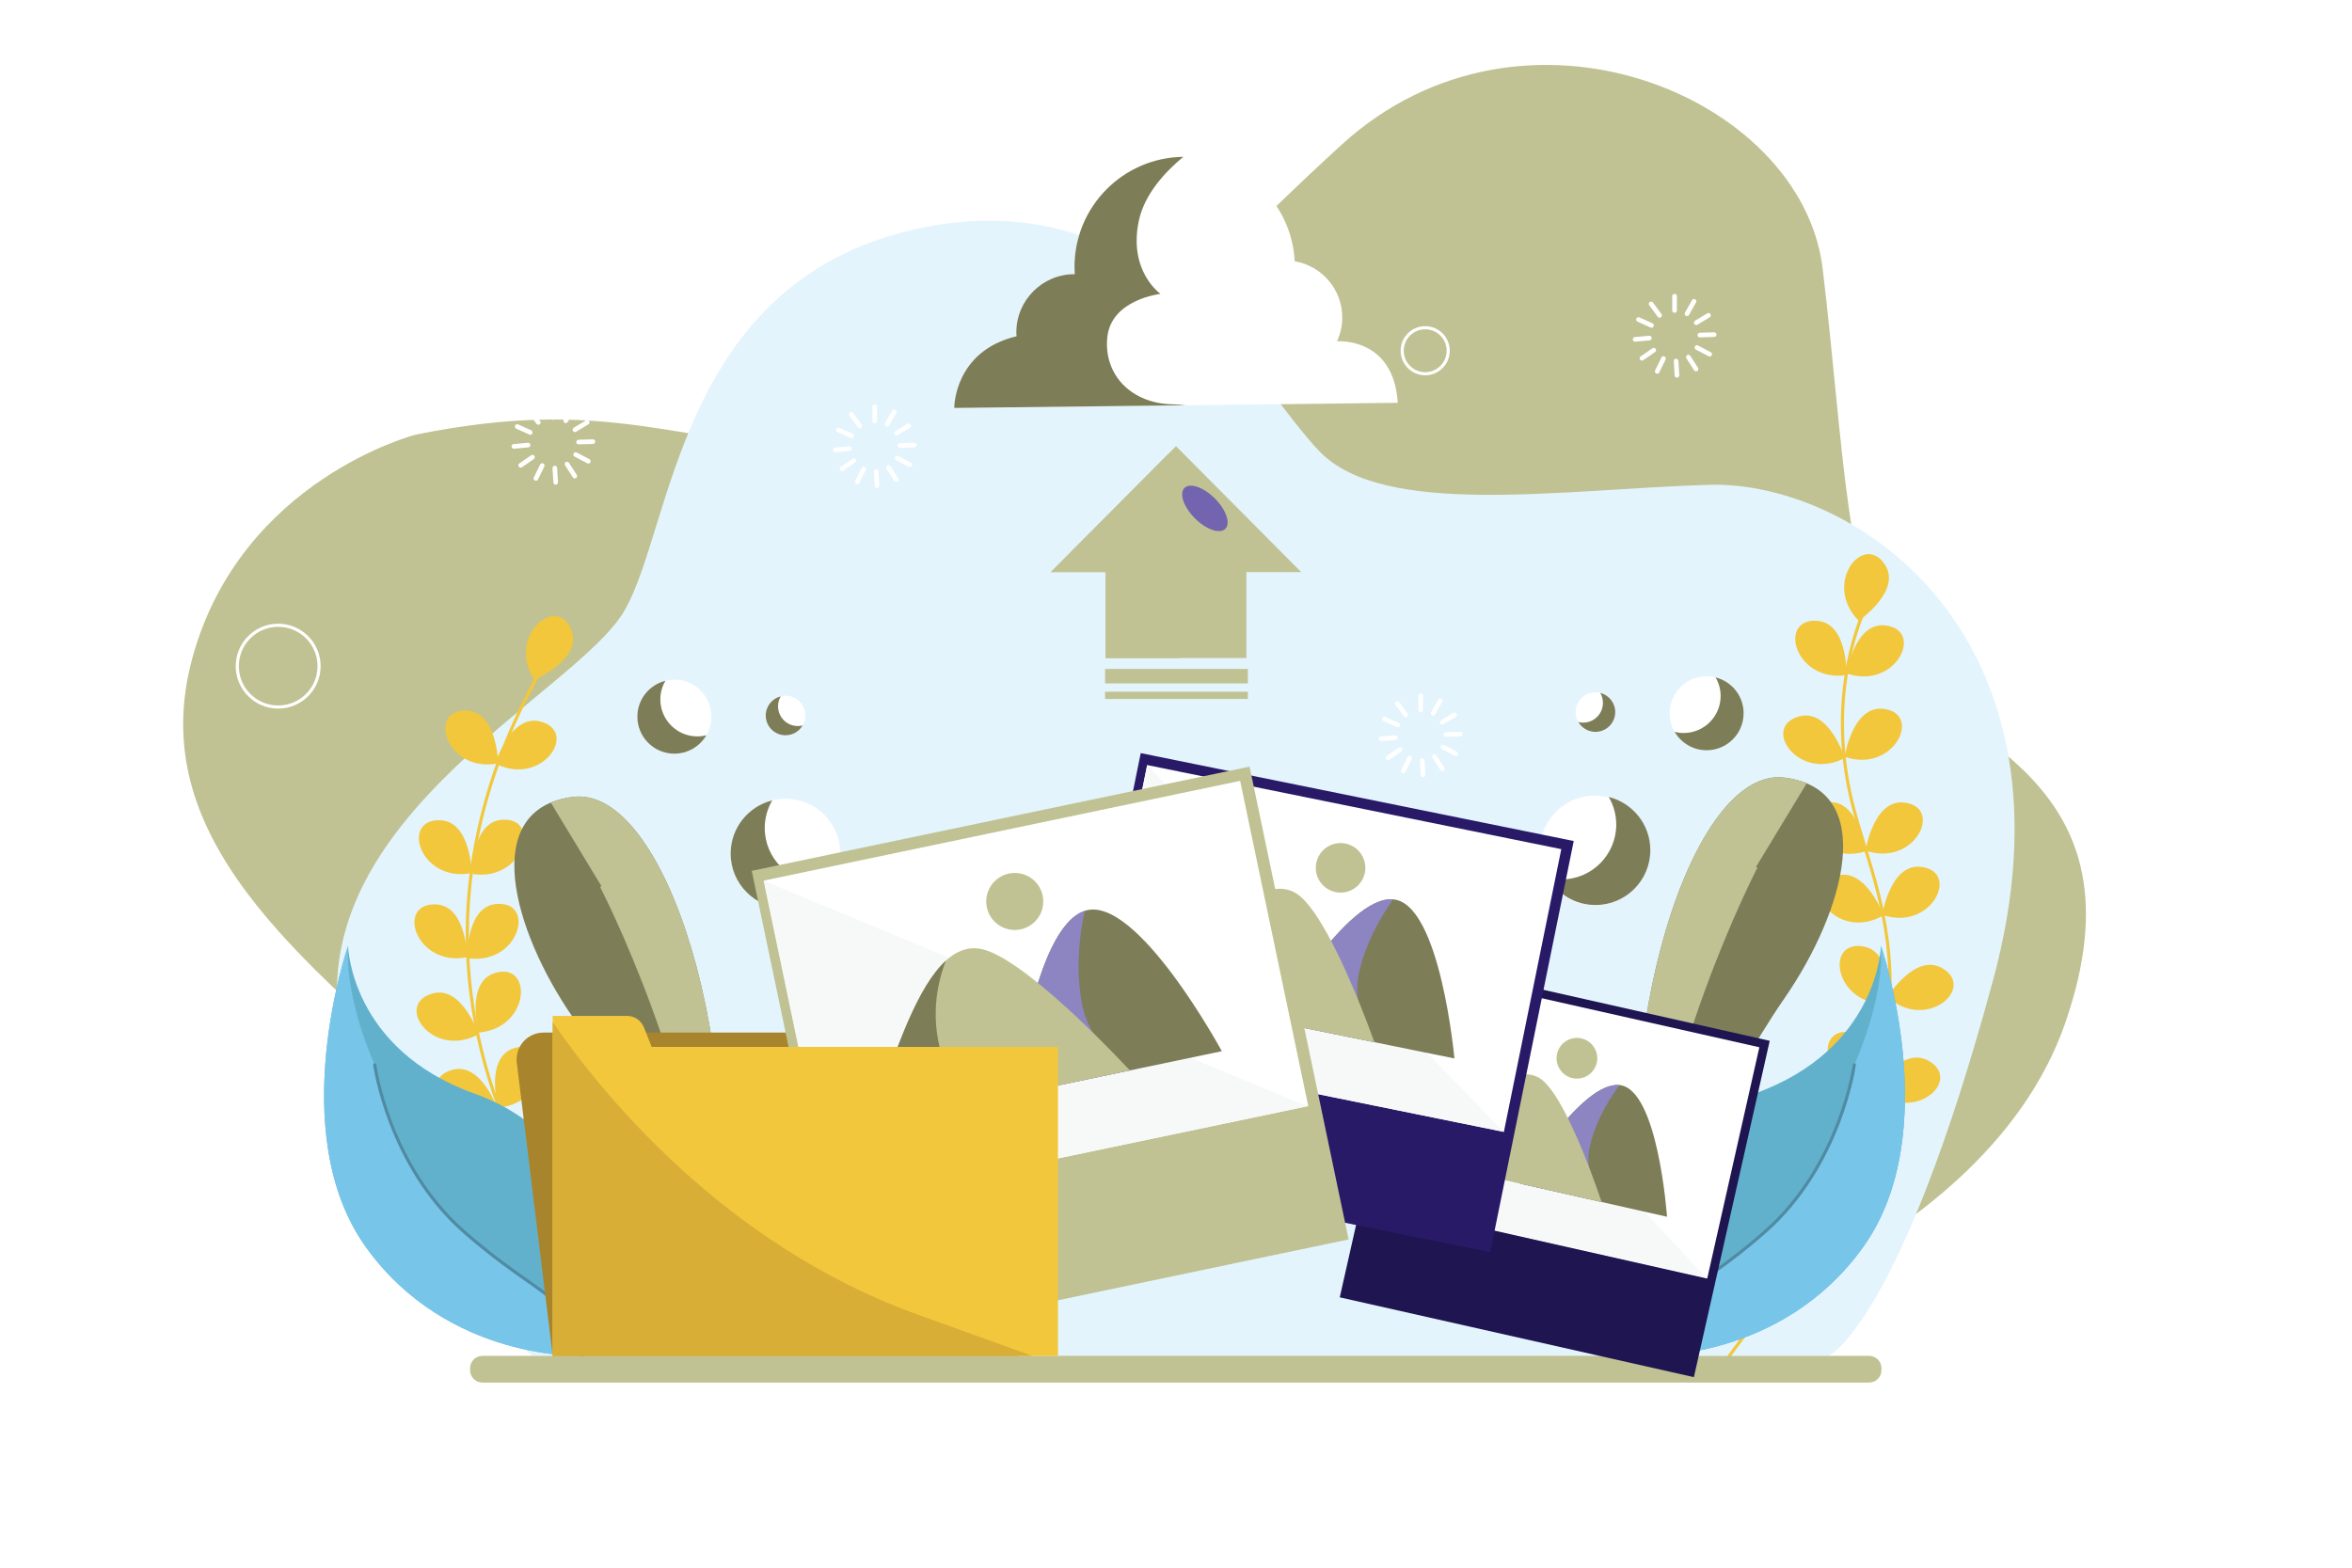 <?xml version="1.0" encoding="utf-8"?>
<!-- Generator: Adobe Illustrator 27.5.0, SVG Export Plug-In . SVG Version: 6.00 Build 0)  -->
<svg version="1.1" xmlns="http://www.w3.org/2000/svg" xmlns:xlink="http://www.w3.org/1999/xlink" x="0px" y="0px"
	 viewBox="0 0 750 500" style="enable-background:new 0 0 750 500;" xml:space="preserve">
<g id="BACKGROUND">
	<rect style="fill:#ffffff;" width="750" height="500"/>
</g>
<g id="OBJECTS">
	<path style="fill:#c0c293;" d="M132.5,138.64c0,0-55.606,14.313-71.157,71.211s33.323,95.312,84.419,140.53
		c51.096,45.218,76.829,81.997,76.829,81.997h292.493c0,0,116.459-28.14,143.487-106.141s-36.755-90.768-53.417-113.635
		c-16.662-22.867-17.303-71.988-23.968-127.033c-6.665-55.045-95.527-92.071-153.287-39.494s-93.305,102.438-153.287,98.983
		C214.63,141.602,194.771,126.051,132.5,138.64z"/>
	<path style="fill:#e3f4fd;" d="M169.902,432.448c0,0-51.737-38.98-61.659-105.6c-9.922-66.62,75.125-105.6,90.716-131.823
		c15.592-26.223,17.009-104.891,92.843-121.9c75.833-17.009,108.435,49.611,128.988,70.872s77.251,12.048,124.027,10.631
		c46.776-1.417,120.483,48.193,90.716,158.045c-29.766,109.852-52.445,119.774-52.445,119.774H169.902z"/>
	<g>
		<path style="fill:none;stroke:#F2C73C;stroke-linecap:round;stroke-linejoin:round;stroke-miterlimit:10;" d="M213.952,432.921
			c0,0-111.27-91.898-42.523-217.342"/>
		<path style="fill:#F2C73C;" d="M167.285,372.033c0,0-10.353-12.902-18.278-7.15C138.591,372.443,156.29,384.617,167.285,372.033z"
			/>
		<path style="fill:#F2C73C;" d="M167.047,370.44c0,0-4.256-15.986,5.075-18.96C184.383,347.572,183.698,369.042,167.047,370.44z"/>
		<path style="fill:#F2C73C;" d="M158.806,353.276c0,0-4.256-15.986,5.075-18.96C176.143,330.408,175.458,351.878,158.806,353.276z"
			/>
		<path style="fill:#F2C73C;" d="M152.629,329.329c0,0-4.256-15.986,5.075-18.96C169.966,306.462,169.281,327.931,152.629,329.329z"
			/>
		<path style="fill:#F2C73C;" d="M149.01,305.599c0,0-0.473-16.536,9.291-17.289C171.132,287.321,165.538,308.061,149.01,305.599z"
			/>
		<path style="fill:#F2C73C;" d="M150.717,278.76c0,0-0.473-16.536,9.291-17.289C172.839,260.482,167.245,281.221,150.717,278.76z"
			/>
		<path style="fill:#F2C73C;" d="M157.944,243.538c0,0,4.817-15.826,14.313-13.43C184.735,233.256,172.828,251.135,157.944,243.538z
			"/>
		<path style="fill:#F2C73C;" d="M158.889,354.225c0,0-5.283-15.677-14.703-13.001C131.806,344.739,144.236,362.258,158.889,354.225
			z"/>
		<path style="fill:#F2C73C;" d="M152.603,329.862c0,0-5.283-15.677-14.703-13.001C125.52,320.375,137.95,337.894,152.603,329.862z"
			/>
		<path style="fill:#F2C73C;" d="M149.006,305.299c0,0-0.27-16.54-10.058-16.854C126.085,288.034,132.606,308.501,149.006,305.299z"
			/>
		<path style="fill:#F2C73C;" d="M150.422,278.46c0,0-0.27-16.54-10.058-16.854C127.501,261.194,134.021,281.661,150.422,278.46z"/>
		<path style="fill:#F2C73C;" d="M158.851,243.479c0,0-0.27-16.54-10.058-16.854C135.93,226.213,142.451,246.68,158.851,243.479z"/>
		<path style="fill:#F2C73C;" d="M170.392,216.782c0,0,15.249-6.413,11.893-15.613C177.876,189.078,161.311,202.754,170.392,216.782
			z"/>
	</g>
	<g>
		<path style="fill:none;stroke:#F2C73C;stroke-linecap:round;stroke-linejoin:round;stroke-miterlimit:10;" d="M594.68,194.317
			c0,0-12.757,25.514-4.252,60.95c8.505,35.436,36.854,75.833-38.98,177.181"/>
		<path style="fill:#F2C73C;" d="M597.771,347.518c0,0,2.33-16.378-7.287-18.224C577.845,326.868,581.071,348.105,597.771,347.518z"
			/>
		<path style="fill:#F2C73C;" d="M601.627,320.109c0,0,2.33-16.378-7.288-18.224C581.701,299.459,584.927,320.696,601.627,320.109z"
			/>
		<path style="fill:#F2C73C;" d="M600.623,291.919c0,0-5.742-15.514-15.08-12.562C573.272,283.235,586.214,300.38,600.623,291.919z"
			/>
		<path style="fill:#F2C73C;" d="M594.871,271.539c0,0-2.023-16.418-11.789-15.692C570.248,256.802,578.903,276.462,594.871,271.539
			z"/>
		<path style="fill:#F2C73C;" d="M588.253,241.764c0,0-4.955-15.783-14.429-13.305C561.374,231.716,573.436,249.49,588.253,241.764z
			"/>
		<path style="fill:#F2C73C;" d="M588.817,215.302c0,0,0.471-16.536-9.293-17.288C566.693,197.027,572.29,217.765,588.817,215.302z"
			/>
		<path style="fill:#F2C73C;" d="M592.691,197.98c0,0,13.639-9.362,8.493-17.694C594.422,169.336,580.963,186.077,592.691,197.98z"
			/>
		<path style="fill:#F2C73C;" d="M597.619,347.556c0,0,8.75-14.039,17.302-9.267C626.158,344.56,610.029,358.747,597.619,347.556z"
			/>
		<path style="fill:#F2C73C;" d="M601.875,317.97c0,0,8.75-14.039,17.302-9.267C630.415,314.974,614.285,329.16,601.875,317.97z"/>
		<path style="fill:#F2C73C;" d="M600.201,291.786c0,0,2.53-16.348,12.269-15.319C625.269,277.818,616.01,297.201,600.201,291.786z"
			/>
		<path style="fill:#F2C73C;" d="M594.871,271.283c0,0,2.53-16.348,12.269-15.319C619.939,257.315,610.68,276.698,594.871,271.283z"
			/>
		<path style="fill:#F2C73C;" d="M588.203,241.38c0,0,2.53-16.348,12.269-15.319C613.27,227.413,604.011,246.796,588.203,241.38z"/>
		<path style="fill:#F2C73C;" d="M588.821,214.79c0,0,2.53-16.348,12.269-15.319C613.889,200.822,604.63,220.205,588.821,214.79z"/>
	</g>
	<g>
		<path style="fill:#7d7d58;" d="M227.513,406.284c0,0-25.473-53.81-44.791-81.737c-19.318-27.927-29.969-66.553-0.063-70.374
			C212.566,250.352,238.703,336.484,227.513,406.284z"/>
		<path style="fill:#c0c293;" d="M182.659,254.173c-2.653,0.339-4.981,0.957-7.018,1.812l16.156,26.669
			c0,0,32.474,62.519,35.716,123.63C238.703,336.484,212.566,250.352,182.659,254.173z"/>
		<path style="fill:none;stroke:#c0c293;stroke-miterlimit:10;" d="M191.796,282.655c0,0,32.474,62.519,35.716,123.63"/>
	</g>
	<g>
		<path style="fill:#62B1CC;" d="M185.878,432.448c0,0-43.032,1.837-69.219-34.727c-26.187-36.565-5.67-96.029-5.67-96.029
			s0.709,32.977,40.398,47.139C191.075,362.993,200.524,408.352,185.878,432.448z"/>
		<path style="fill:#77C6E9;" d="M185.878,432.448c-1.654-18.427-13.938-18.427-38.01-39.689
			c-24.071-21.262-28.374-53.143-28.374-53.143s-9.569-20.558-8.505-37.925c0,0-20.516,59.464,5.67,96.029
			C142.845,434.286,185.878,432.448,185.878,432.448z"/>
		<path style="fill:none;stroke:#508BA3;stroke-linecap:round;stroke-linejoin:round;stroke-miterlimit:10;" d="M119.494,339.617
			c0,0,4.302,31.881,28.374,53.143c24.072,21.262,36.356,21.262,38.01,39.689"/>
	</g>
	<g>
		<path style="fill:#7d7d58;" d="M524.234,400.13c0,0,25.473-53.81,44.791-81.737s29.969-66.553,0.063-70.374
			C539.181,244.198,513.044,330.33,524.234,400.13z"/>
		<path style="fill:#c0c293;" d="M569.088,248.02c2.653,0.339,4.981,0.957,7.018,1.812l-16.156,26.669
			c0,0-32.474,62.519-35.716,123.63C513.044,330.33,539.181,244.198,569.088,248.02z"/>
		<path style="fill:none;stroke:#c0c293;stroke-miterlimit:10;" d="M559.95,276.501c0,0-32.474,62.519-35.716,123.63"/>
	</g>
	<g>
		<path style="fill:#62B1CC;" d="M524.911,432.448c0,0,43.032,1.837,69.219-34.727c26.187-36.565,5.67-96.029,5.67-96.029
			s-0.709,32.977-40.398,47.139C519.713,362.993,510.264,408.352,524.911,432.448z"/>
		<path style="fill:#77C6E9;" d="M524.911,432.448c1.654-18.427,13.938-18.427,38.01-39.689
			c24.072-21.262,28.374-53.143,28.374-53.143s9.569-20.558,8.505-37.925c0,0,20.516,59.464-5.67,96.029
			C567.943,434.286,524.911,432.448,524.911,432.448z"/>
		<path style="fill:none;stroke:#508BA3;stroke-linecap:round;stroke-linejoin:round;stroke-miterlimit:10;" d="M591.294,339.617
			c0,0-4.302,31.881-28.374,53.143c-24.072,21.262-36.356,21.262-38.01,39.689"/>
	</g>
	<path style="fill:#c0c293;" d="M596.035,440.953h-442.22c-2.159,0-3.91-1.75-3.91-3.91v-0.686c0-2.159,1.75-3.909,3.91-3.909
		h442.22c2.159,0,3.91,1.75,3.91,3.909v0.686C599.944,439.203,598.194,440.953,596.035,440.953z"/>
	<g>
		<path style="fill:#A8852D;" d="M324.735,432.448h-148.49l-11.446-93.483c-0.627-5.121,3.369-9.636,8.528-9.636h151.409V432.448z"
			/>
	</g>
	<g>
		<g>
			<circle style="fill:#ffffff;" cx="250.49" cy="272.235" r="17.5"/>
			<path style="fill:#7d7d58;" d="M261.357,281.576c-9.665,0-17.5-7.835-17.5-17.5c0-3.213,0.881-6.214,2.392-8.802
				c-7.612,1.899-13.259,8.761-13.259,16.961c0,9.665,7.835,17.5,17.5,17.5c6.452,0,12.074-3.502,15.108-8.698
				C264.238,281.376,262.822,281.576,261.357,281.576z"/>
		</g>
		<g>
			<circle style="fill:#ffffff;" cx="215.044" cy="228.573" r="11.804"/>
			<path style="fill:#7d7d58;" d="M222.374,234.874c-6.519,0-11.804-5.285-11.804-11.804c0-2.167,0.594-4.191,1.613-5.937
				c-5.134,1.281-8.943,5.91-8.943,11.44c0,6.519,5.285,11.804,11.804,11.804c4.352,0,8.144-2.362,10.191-5.867
				C224.317,234.739,223.362,234.874,222.374,234.874z"/>
		</g>
		<g>
			<path style="fill:#ffffff;" d="M256.803,228.195c0,3.487-2.826,6.313-6.313,6.313c-3.487,0-6.313-2.826-6.313-6.313
				c0-3.487,2.827-6.313,6.313-6.313C253.976,221.882,256.803,224.708,256.803,228.195z"/>
			<path style="fill:#7d7d58;" d="M254.41,231.565c-3.487,0-6.313-2.827-6.313-6.313c0-1.159,0.318-2.242,0.863-3.175
				c-2.746,0.685-4.783,3.161-4.783,6.119c0,3.487,2.827,6.313,6.313,6.313c2.328,0,4.356-1.263,5.45-3.138
				C255.449,231.493,254.939,231.565,254.41,231.565z"/>
		</g>
	</g>
	<g>
		<g>
			
				<ellipse transform="matrix(0.987 -0.159 0.159 0.987 -36.7 84.514)" style="fill:#ffffff;" cx="508.752" cy="271.148" rx="17.5" ry="17.5"/>
			<path style="fill:#7d7d58;" d="M497.884,280.488c9.665,0,17.5-7.835,17.5-17.5c0-3.213-0.881-6.214-2.392-8.802
				c7.612,1.899,13.259,8.761,13.259,16.961c0,9.665-7.835,17.5-17.5,17.5c-6.452,0-12.074-3.501-15.108-8.698
				C495.004,280.289,496.419,280.488,497.884,280.488z"/>
		</g>
		<g>
			<circle style="fill:#ffffff;" cx="544.198" cy="227.485" r="11.804"/>
			<path style="fill:#7d7d58;" d="M536.868,233.786c6.519,0,11.804-5.285,11.804-11.804c0-2.167-0.594-4.191-1.613-5.937
				c5.134,1.281,8.943,5.909,8.943,11.44c0,6.519-5.285,11.804-11.804,11.804c-4.352,0-8.144-2.362-10.191-5.867
				C534.925,233.651,535.879,233.786,536.868,233.786z"/>
		</g>
		<g>
			<path style="fill:#ffffff;" d="M502.438,227.107c0,3.487,2.827,6.313,6.313,6.313c3.487,0,6.313-2.827,6.313-6.313
				c0-3.487-2.826-6.313-6.313-6.313C505.265,220.794,502.438,223.621,502.438,227.107z"/>
			<path style="fill:#7d7d58;" d="M504.831,230.477c3.487,0,6.313-2.826,6.313-6.313c0-1.159-0.318-2.242-0.863-3.175
				c2.746,0.685,4.783,3.161,4.783,6.119c0,3.487-2.826,6.313-6.313,6.313c-2.328,0-4.356-1.263-5.45-3.138
				C503.792,230.405,504.303,230.477,504.831,230.477z"/>
		</g>
	</g>
	<g>
		<g>
			
				<rect x="437.69" y="317.716" transform="matrix(0.976 0.22 -0.22 0.976 94.112 -99.875)" style="fill:#1E1551;" width="115.699" height="109.904"/>
			<g>
				
					<rect x="443.144" y="320.746" transform="matrix(0.976 0.22 -0.22 0.976 91.075 -100.866)" style="fill:#ffffff;" width="110.657" height="75.578"/>
				<g>
					<polygon style="fill:#F7F9F9;" points="436.187,383.228 544.134,407.569 452.812,309.501 					"/>
					<path style="fill:#7d7d58;" d="M531.573,388.072l-46.81-10.555c0,0,19.374-32.761,31.686-31.447
						C528.761,347.385,531.573,388.072,531.573,388.072z"/>
					<path style="fill:#8D85C1;" d="M507.02,365.36c2.064-8.688,6.862-15.893,9.424-19.289
						c-12.312-1.305-31.681,31.447-31.681,31.447l26.106,5.886C508.178,379.004,505.361,372.345,507.02,365.36z"/>
					<path style="fill:#c0c293;" d="M452.143,370.162l58.564,13.206c0,0-9.877-30.294-18.276-38.327
						C484.032,337.006,469.946,350.202,452.143,370.162z"/>
					<path style="fill:#c0c293;" d="M509.175,338.948c-0.788,3.496-4.261,5.69-7.757,4.902c-3.496-0.788-5.69-4.261-4.902-7.757
						c0.788-3.496,4.261-5.69,7.757-4.902C507.769,331.98,509.963,335.453,509.175,338.948z"/>
					<path style="fill:#7d7d58;" d="M473.011,364.488c0.801-10.484,6.05-17.36,9.989-21.215
						c-8.092,2.601-18.592,13.139-30.856,26.889l22.473,5.067C473.389,372.421,472.674,368.898,473.011,364.488z"/>
				</g>
			</g>
		</g>
		<g>
			
				<rect x="349.061" y="252.852" transform="matrix(0.98 0.199 -0.199 0.98 71.992 -77.058)" style="fill:#291A68;" width="140.89" height="133.833"/>
			<g>
				
					<rect x="355.331" y="256.469" transform="matrix(0.98 0.199 -0.199 0.98 68.618 -78.04)" style="fill:#ffffff;" width="134.751" height="92.033"/>
				<g>
					<polygon style="fill:#F7F9F9;" points="347.524,334.181 479.582,360.985 365.831,243.987 					"/>
					<path style="fill:#7d7d58;" d="M463.779,337.578l-57.265-11.623c0,0,22.728-40.393,37.751-39.115
						S463.779,337.578,463.779,337.578z"/>
					<path style="fill:#8D85C1;" d="M433.292,310.57c2.285-10.632,7.938-19.529,10.968-23.731
						c-15.023-1.266-37.745,39.116-37.745,39.116l31.936,6.482C435.059,327.151,431.455,319.118,433.292,310.57z"/>
					<path style="fill:#c0c293;" d="M366.608,317.855l71.645,14.542c0,0-12.818-36.622-23.255-46.182
						C404.561,276.654,387.759,293.089,366.608,317.855z"/>
					<path style="fill:#c0c293;" d="M435.223,278.359c-0.868,4.276-5.038,7.039-9.315,6.171c-4.276-0.868-7.039-5.038-6.171-9.315
						c0.868-4.276,5.038-7.039,9.315-6.171C433.328,269.913,436.091,274.083,435.223,278.359z"/>
					<path style="fill:#7d7d58;" d="M391.864,310.401c0.701-12.785,6.91-21.294,11.604-26.09
						c-9.784,3.379-22.29,16.483-36.861,33.544l27.492,5.58C392.533,320.048,391.569,315.778,391.864,310.401z"/>
				</g>
			</g>
		</g>
		<g>
			
				<rect x="253.63" y="259.564" transform="matrix(0.979 -0.205 0.205 0.979 -61.801 75.627)" style="fill:#c0c293;" width="162.156" height="154.035"/>
			<g>
				
					<rect x="252.685" y="263.891" transform="matrix(0.979 -0.205 0.205 0.979 -57.858 74.293)" style="fill:#ffffff;" width="155.091" height="105.925"/>
				<g>
					<polygon style="fill:#F7F9F9;" points="265.165,384.566 416.973,352.824 243.487,280.882 					"/>
					<path style="fill:#7d7d58;" d="M389.617,335.267l-65.829,13.764c0,0,5.652-53.044,22.116-58.528
						C362.368,285.019,389.617,335.267,389.617,335.267z"/>
					<path style="fill:#8D85C1;" d="M345.099,320.585c-2.421-12.28-0.493-24.258,0.799-30.078
						c-16.459,5.496-22.109,58.526-22.109,58.526l36.713-7.676C354.51,337.31,347.045,330.457,345.099,320.585z"/>
					<path style="fill:#c0c293;" d="M277.913,358.624l82.36-17.22c0,0-30.213-32.886-45.596-38.245
						C299.294,297.799,289.008,322.818,277.913,358.624z"/>
					<path style="fill:#c0c293;" d="M332.486,285.652c1.028,4.916-2.124,9.734-7.04,10.762c-4.916,1.028-9.734-2.124-10.762-7.04
						c-1.028-4.916,2.124-9.734,7.04-10.762C326.64,277.585,331.458,280.736,332.486,285.652z"/>
					<path style="fill:#7d7d58;" d="M301.223,339.253c-5.076-13.835-2.382-25.656,0.399-32.863
						c-8.806,8.023-16.066,27.567-23.709,52.233l31.604-6.608C306.32,349.148,303.358,345.072,301.223,339.253z"/>
				</g>
			</g>
		</g>
	</g>
	<g>
		<polygon style="fill:#c0c293;" points="375,142.306 335.075,182.467 352.557,182.467 352.557,209.871 397.443,209.871 
			397.443,182.467 414.925,182.467 		"/>
		<rect x="352.38" y="213.355" style="fill:#c0c293;" width="45.535" height="4.607"/>
		<rect x="352.38" y="220.62" style="fill:#c0c293;" width="45.535" height="2.303"/>
		<path style="fill:#c0c293;" d="M376.461,209.871c-18.043-14.851-9.514-48.808-4.099-64.911l-37.286,37.507h17.482v27.404H376.461z
			"/>
		<path style="fill:#7364AF;" d="M390.728,168.665c-1.753,1.753-6.091,0.257-9.689-3.341c-3.598-3.598-5.094-7.936-3.341-9.689
			s6.091-0.257,9.689,3.341C390.985,162.574,392.481,166.912,390.728,168.665z"/>
	</g>
	<g>
		<g>
			<g>
				<path style="fill:#ffffff;" d="M278.923,135.014c-0.408,0-0.739-0.331-0.739-0.739v-4.573c0-0.408,0.331-0.739,0.739-0.739
					c0.408,0,0.739,0.331,0.739,0.739v4.573C279.662,134.683,279.331,135.014,278.923,135.014z"/>
			</g>
			<g>
				<path style="fill:#ffffff;" d="M282.884,136.054c-0.123,0-0.247-0.031-0.362-0.095c-0.356-0.201-0.481-0.651-0.281-1.007
					l2.247-3.984c0.199-0.355,0.649-0.482,1.007-0.281c0.356,0.201,0.481,0.651,0.281,1.007l-2.247,3.984
					C283.393,135.919,283.143,136.054,282.884,136.054z"/>
			</g>
			<g>
				<path style="fill:#ffffff;" d="M285.826,138.907c-0.25,0-0.494-0.127-0.633-0.357c-0.211-0.349-0.1-0.803,0.25-1.014
					l3.914-2.365c0.35-0.211,0.804-0.099,1.014,0.25c0.211,0.349,0.1,0.803-0.25,1.014l-3.914,2.366
					C286.087,138.872,285.955,138.907,285.826,138.907z"/>
			</g>
			<g>
				<path style="fill:#ffffff;" d="M286.983,142.836c-0.398,0-0.726-0.316-0.738-0.717c-0.012-0.408,0.309-0.748,0.716-0.76
					l4.572-0.137c0.408-0.015,0.749,0.308,0.761,0.717c0.012,0.408-0.309,0.748-0.716,0.76l-4.572,0.137
					C286.998,142.836,286.991,142.836,286.983,142.836z"/>
			</g>
			<g>
				<path style="fill:#ffffff;" d="M290.111,148.954c-0.115,0-0.233-0.027-0.343-0.085l-4.049-2.127
					c-0.362-0.19-0.501-0.636-0.311-0.997c0.191-0.361,0.636-0.501,0.998-0.311l4.049,2.127c0.361,0.19,0.501,0.636,0.311,0.998
					C290.633,148.81,290.376,148.954,290.111,148.954z"/>
			</g>
			<g>
				<path style="fill:#ffffff;" d="M285.781,153.692c-0.242,0-0.48-0.119-0.621-0.338l-2.482-3.841
					c-0.221-0.343-0.123-0.8,0.219-1.021c0.344-0.222,0.8-0.123,1.022,0.22l2.482,3.841c0.221,0.343,0.123,0.8-0.219,1.021
					C286.058,153.654,285.919,153.692,285.781,153.692z"/>
			</g>
			<g>
				<path style="fill:#ffffff;" d="M279.68,155.692c-0.388,0-0.713-0.302-0.737-0.694l-0.274-4.566
					c-0.025-0.407,0.286-0.758,0.693-0.782c0.41-0.032,0.757,0.286,0.782,0.693l0.274,4.565c0.025,0.407-0.286,0.758-0.693,0.782
					C279.71,155.691,279.695,155.692,279.68,155.692z"/>
			</g>
			<g>
				<path style="fill:#ffffff;" d="M273.385,154.436c-0.109,0-0.219-0.024-0.324-0.075c-0.367-0.179-0.519-0.621-0.34-0.988
					l2.004-4.111c0.178-0.367,0.62-0.52,0.988-0.34c0.367,0.179,0.519,0.621,0.34,0.988l-2.004,4.111
					C273.921,154.284,273.658,154.436,273.385,154.436z"/>
			</g>
			<g>
				<path style="fill:#ffffff;" d="M268.519,150.25c-0.235,0-0.466-0.111-0.609-0.32c-0.232-0.336-0.147-0.796,0.189-1.027
					l3.766-2.596c0.336-0.233,0.796-0.148,1.027,0.189c0.232,0.336,0.147,0.796-0.189,1.027l-3.766,2.596
					C268.81,150.208,268.664,150.25,268.519,150.25z"/>
			</g>
			<g>
				<path style="fill:#ffffff;" d="M266.336,144.212c-0.378,0-0.701-0.289-0.735-0.673c-0.036-0.406,0.263-0.766,0.67-0.802
					l4.555-0.411c0.415-0.026,0.766,0.264,0.802,0.669c0.036,0.406-0.263,0.766-0.67,0.802l-4.555,0.411
					C266.381,144.211,266.358,144.212,266.336,144.212z"/>
			</g>
			<g>
				<path style="fill:#ffffff;" d="M271.572,139.763c-0.102,0-0.205-0.021-0.303-0.066l-4.169-1.88
					c-0.372-0.168-0.538-0.605-0.37-0.977c0.168-0.372,0.606-0.537,0.977-0.37l4.169,1.88c0.372,0.168,0.538,0.605,0.37,0.977
					C272.123,139.601,271.853,139.763,271.572,139.763z"/>
			</g>
			<g>
				<path style="fill:#ffffff;" d="M274.15,136.578c-0.227,0-0.451-0.104-0.596-0.302l-2.708-3.686
					c-0.241-0.329-0.171-0.791,0.158-1.033c0.329-0.241,0.791-0.171,1.033,0.158l2.708,3.686c0.241,0.329,0.171,0.791-0.158,1.033
					C274.455,136.532,274.302,136.578,274.15,136.578z"/>
			</g>
		</g>
		<g>
			<g>
				<path style="fill:#ffffff;" d="M176.435,133.907c-0.408,0-0.739-0.331-0.739-0.739v-4.573c0-0.408,0.331-0.739,0.739-0.739
					c0.408,0,0.739,0.331,0.739,0.739v4.573C177.174,133.576,176.843,133.907,176.435,133.907z"/>
			</g>
			<g>
				<path style="fill:#ffffff;" d="M180.396,134.948c-0.123,0-0.247-0.031-0.362-0.095c-0.356-0.201-0.481-0.651-0.281-1.007
					l2.247-3.984c0.199-0.355,0.649-0.482,1.007-0.281c0.356,0.201,0.481,0.651,0.281,1.007l-2.247,3.984
					C180.905,134.812,180.655,134.948,180.396,134.948z"/>
			</g>
			<g>
				<path style="fill:#ffffff;" d="M183.337,137.8c-0.25,0-0.494-0.127-0.633-0.357c-0.211-0.349-0.1-0.803,0.25-1.014l3.914-2.366
					c0.35-0.211,0.804-0.099,1.014,0.25c0.211,0.349,0.1,0.803-0.25,1.014l-3.914,2.366
					C183.599,137.766,183.467,137.8,183.337,137.8z"/>
			</g>
			<g>
				<path style="fill:#ffffff;" d="M184.495,141.729c-0.398,0-0.726-0.316-0.738-0.717c-0.012-0.408,0.309-0.748,0.716-0.76
					l4.572-0.137c0.408-0.015,0.749,0.308,0.761,0.716c0.012,0.408-0.309,0.748-0.716,0.76l-4.572,0.137
					C184.51,141.729,184.503,141.729,184.495,141.729z"/>
			</g>
			<g>
				<path style="fill:#ffffff;" d="M187.622,147.847c-0.115,0-0.233-0.027-0.343-0.085l-4.049-2.127
					c-0.361-0.19-0.501-0.636-0.311-0.997c0.191-0.361,0.636-0.501,0.998-0.311l4.049,2.127c0.361,0.19,0.501,0.636,0.311,0.998
					C188.145,147.704,187.888,147.847,187.622,147.847z"/>
			</g>
			<g>
				<path style="fill:#ffffff;" d="M183.293,152.586c-0.242,0-0.48-0.119-0.621-0.338l-2.482-3.841
					c-0.221-0.343-0.123-0.8,0.219-1.021c0.344-0.222,0.8-0.123,1.022,0.22l2.482,3.841c0.221,0.343,0.123,0.8-0.219,1.021
					C183.57,152.548,183.43,152.586,183.293,152.586z"/>
			</g>
			<g>
				<path style="fill:#ffffff;" d="M177.192,154.585c-0.388,0-0.713-0.302-0.737-0.695l-0.274-4.565
					c-0.024-0.407,0.286-0.758,0.693-0.782c0.41-0.032,0.757,0.286,0.782,0.693l0.274,4.566c0.024,0.407-0.286,0.758-0.693,0.782
					C177.222,154.585,177.207,154.585,177.192,154.585z"/>
			</g>
			<g>
				<path style="fill:#ffffff;" d="M170.896,153.33c-0.109,0-0.219-0.024-0.324-0.075c-0.367-0.179-0.519-0.621-0.34-0.988
					l2.004-4.111c0.179-0.367,0.62-0.52,0.988-0.34c0.367,0.179,0.519,0.621,0.34,0.988l-2.004,4.111
					C171.433,153.177,171.17,153.33,170.896,153.33z"/>
			</g>
			<g>
				<path style="fill:#ffffff;" d="M166.031,149.143c-0.235,0-0.466-0.111-0.609-0.32c-0.232-0.336-0.147-0.796,0.189-1.027
					l3.766-2.596c0.336-0.233,0.796-0.148,1.027,0.189c0.232,0.336,0.147,0.796-0.189,1.027l-3.766,2.596
					C166.322,149.101,166.176,149.143,166.031,149.143z"/>
			</g>
			<g>
				<path style="fill:#ffffff;" d="M163.848,143.106c-0.378,0-0.701-0.289-0.735-0.672c-0.036-0.406,0.263-0.766,0.67-0.802
					l4.555-0.411c0.415-0.026,0.766,0.264,0.802,0.67c0.036,0.406-0.263,0.766-0.67,0.802l-4.555,0.411
					C163.893,143.105,163.87,143.106,163.848,143.106z"/>
			</g>
			<g>
				<path style="fill:#ffffff;" d="M169.084,138.656c-0.102,0-0.205-0.021-0.303-0.066l-4.169-1.88
					c-0.372-0.168-0.538-0.605-0.37-0.977c0.168-0.372,0.606-0.537,0.977-0.37l4.169,1.88c0.372,0.168,0.538,0.605,0.37,0.977
					C169.634,138.494,169.365,138.656,169.084,138.656z"/>
			</g>
			<g>
				<path style="fill:#ffffff;" d="M171.662,135.472c-0.227,0-0.451-0.104-0.596-0.301l-2.708-3.686
					c-0.241-0.329-0.171-0.791,0.158-1.033c0.329-0.241,0.791-0.171,1.033,0.158l2.708,3.686c0.241,0.329,0.171,0.791-0.158,1.033
					C171.967,135.425,171.814,135.472,171.662,135.472z"/>
			</g>
		</g>
		<g>
			<g>
				<path style="fill:#ffffff;" d="M651.789,378.719c-0.408,0-0.739-0.331-0.739-0.739v-4.573c0-0.408,0.331-0.739,0.739-0.739
					c0.408,0,0.739,0.331,0.739,0.739v4.573C652.528,378.388,652.197,378.719,651.789,378.719z"/>
			</g>
			<g>
				<path style="fill:#ffffff;" d="M655.751,379.759c-0.123,0-0.247-0.031-0.362-0.095c-0.356-0.201-0.481-0.651-0.281-1.007
					l2.247-3.984c0.199-0.355,0.649-0.482,1.007-0.281c0.356,0.201,0.481,0.651,0.281,1.007l-2.247,3.984
					C656.259,379.624,656.009,379.759,655.751,379.759z"/>
			</g>
			<g>
				<path style="fill:#ffffff;" d="M658.691,382.612c-0.25,0-0.494-0.127-0.633-0.357c-0.211-0.349-0.099-0.803,0.25-1.014
					l3.914-2.366c0.35-0.211,0.804-0.099,1.014,0.25c0.211,0.349,0.1,0.803-0.25,1.014l-3.914,2.366
					C658.953,382.578,658.821,382.612,658.691,382.612z"/>
			</g>
			<g>
				<path style="fill:#ffffff;" d="M659.849,386.541c-0.397,0-0.726-0.316-0.738-0.717c-0.011-0.408,0.309-0.748,0.717-0.76
					l4.572-0.137c0.408-0.015,0.749,0.308,0.761,0.716c0.012,0.408-0.309,0.748-0.716,0.76l-4.572,0.137
					C659.864,386.541,659.857,386.541,659.849,386.541z"/>
			</g>
			<g>
				<path style="fill:#ffffff;" d="M662.977,392.659c-0.115,0-0.233-0.027-0.343-0.085l-4.049-2.127
					c-0.361-0.19-0.501-0.636-0.311-0.997c0.191-0.361,0.636-0.501,0.998-0.311l4.049,2.127c0.362,0.19,0.501,0.636,0.311,0.997
					C663.499,392.515,663.242,392.659,662.977,392.659z"/>
			</g>
			<g>
				<path style="fill:#ffffff;" d="M658.647,397.398c-0.242,0-0.48-0.119-0.621-0.338l-2.482-3.841
					c-0.221-0.343-0.123-0.8,0.219-1.021c0.343-0.222,0.8-0.123,1.022,0.22l2.482,3.841c0.221,0.343,0.123,0.8-0.219,1.021
					C658.924,397.359,658.785,397.398,658.647,397.398z"/>
			</g>
			<g>
				<path style="fill:#ffffff;" d="M652.546,399.397c-0.388,0-0.713-0.302-0.737-0.695l-0.274-4.565
					c-0.025-0.407,0.286-0.758,0.693-0.782c0.41-0.032,0.757,0.286,0.782,0.693l0.274,4.565c0.025,0.407-0.286,0.758-0.693,0.782
					C652.576,399.397,652.561,399.397,652.546,399.397z"/>
			</g>
			<g>
				<path style="fill:#ffffff;" d="M646.251,398.142c-0.109,0-0.219-0.024-0.324-0.075c-0.367-0.179-0.519-0.621-0.34-0.988
					l2.004-4.111c0.179-0.367,0.62-0.52,0.988-0.34c0.367,0.179,0.519,0.621,0.34,0.988l-2.004,4.111
					C646.787,397.989,646.524,398.142,646.251,398.142z"/>
			</g>
			<g>
				<path style="fill:#ffffff;" d="M641.385,393.955c-0.235,0-0.466-0.112-0.609-0.32c-0.232-0.336-0.147-0.796,0.189-1.027
					l3.766-2.596c0.336-0.233,0.796-0.148,1.027,0.189c0.232,0.336,0.147,0.796-0.189,1.028l-3.766,2.596
					C641.676,393.913,641.53,393.955,641.385,393.955z"/>
			</g>
			<g>
				<path style="fill:#ffffff;" d="M639.202,387.918c-0.378,0-0.701-0.289-0.735-0.672c-0.036-0.406,0.263-0.766,0.669-0.802
					l4.555-0.411c0.415-0.026,0.766,0.264,0.802,0.67c0.036,0.406-0.263,0.766-0.67,0.802l-4.555,0.411
					C639.247,387.917,639.224,387.918,639.202,387.918z"/>
			</g>
			<g>
				<path style="fill:#ffffff;" d="M644.438,383.468c-0.102,0-0.205-0.021-0.303-0.066l-4.169-1.88
					c-0.372-0.168-0.538-0.605-0.37-0.977c0.168-0.372,0.606-0.537,0.977-0.37l4.169,1.88c0.372,0.168,0.537,0.605,0.37,0.977
					C644.989,383.306,644.719,383.468,644.438,383.468z"/>
			</g>
			<g>
				<path style="fill:#ffffff;" d="M647.016,380.284c-0.227,0-0.451-0.104-0.596-0.302l-2.708-3.686
					c-0.241-0.329-0.171-0.791,0.158-1.033c0.329-0.241,0.791-0.171,1.033,0.158l2.708,3.686c0.241,0.329,0.171,0.791-0.158,1.033
					C647.321,380.237,647.168,380.284,647.016,380.284z"/>
			</g>
		</g>
		<g>
			<g>
				<path style="fill:#ffffff;" d="M453.028,227.195c-0.408,0-0.739-0.331-0.739-0.739v-4.573c0-0.408,0.331-0.739,0.739-0.739
					c0.408,0,0.739,0.331,0.739,0.739v4.573C453.766,226.864,453.436,227.195,453.028,227.195z"/>
			</g>
			<g>
				<path style="fill:#ffffff;" d="M456.989,228.235c-0.123,0-0.247-0.031-0.362-0.095c-0.356-0.201-0.481-0.651-0.281-1.007
					l2.247-3.984c0.199-0.355,0.649-0.482,1.007-0.281c0.356,0.201,0.481,0.651,0.281,1.007l-2.247,3.984
					C457.497,228.1,457.247,228.235,456.989,228.235z"/>
			</g>
			<g>
				<path style="fill:#ffffff;" d="M459.93,231.088c-0.25,0-0.494-0.127-0.633-0.357c-0.211-0.349-0.1-0.803,0.25-1.014l3.914-2.366
					c0.35-0.211,0.804-0.099,1.015,0.25c0.211,0.349,0.1,0.803-0.25,1.015l-3.914,2.365
					C460.192,231.053,460.06,231.088,459.93,231.088z"/>
			</g>
			<g>
				<path style="fill:#ffffff;" d="M461.087,235.017c-0.398,0-0.726-0.316-0.738-0.717c-0.012-0.408,0.309-0.748,0.716-0.76
					l4.572-0.137c0.408-0.015,0.749,0.308,0.761,0.717c0.012,0.408-0.309,0.748-0.716,0.76l-4.572,0.137
					C461.102,235.017,461.095,235.017,461.087,235.017z"/>
			</g>
			<g>
				<path style="fill:#ffffff;" d="M464.215,241.135c-0.115,0-0.233-0.027-0.343-0.085l-4.049-2.127
					c-0.362-0.19-0.501-0.636-0.311-0.997c0.191-0.361,0.636-0.501,0.998-0.311l4.049,2.127c0.362,0.19,0.501,0.636,0.311,0.998
					C464.737,240.991,464.48,241.135,464.215,241.135z"/>
			</g>
			<g>
				<path style="fill:#ffffff;" d="M459.886,245.873c-0.243,0-0.48-0.119-0.621-0.338l-2.482-3.841
					c-0.221-0.343-0.123-0.8,0.219-1.021c0.343-0.222,0.8-0.123,1.022,0.22l2.482,3.841c0.221,0.343,0.123,0.8-0.219,1.021
					C460.162,245.835,460.023,245.873,459.886,245.873z"/>
			</g>
			<g>
				<path style="fill:#ffffff;" d="M453.784,247.873c-0.388,0-0.713-0.302-0.737-0.694l-0.274-4.566
					c-0.025-0.407,0.286-0.758,0.693-0.782c0.41-0.032,0.757,0.286,0.782,0.693l0.274,4.565c0.025,0.407-0.286,0.758-0.693,0.782
					C453.814,247.872,453.799,247.873,453.784,247.873z"/>
			</g>
			<g>
				<path style="fill:#ffffff;" d="M447.489,246.617c-0.109,0-0.219-0.024-0.324-0.075c-0.367-0.179-0.519-0.621-0.34-0.988
					l2.004-4.111c0.179-0.367,0.62-0.52,0.988-0.34c0.366,0.179,0.519,0.621,0.34,0.988l-2.004,4.111
					C448.025,246.465,447.762,246.617,447.489,246.617z"/>
			</g>
			<g>
				<path style="fill:#ffffff;" d="M442.624,242.431c-0.235,0-0.466-0.111-0.609-0.32c-0.232-0.336-0.147-0.796,0.189-1.027
					l3.766-2.596c0.336-0.233,0.795-0.148,1.027,0.189c0.232,0.336,0.147,0.796-0.189,1.027l-3.766,2.596
					C442.914,242.389,442.768,242.431,442.624,242.431z"/>
			</g>
			<g>
				<path style="fill:#ffffff;" d="M440.441,236.393c-0.378,0-0.701-0.289-0.735-0.673c-0.036-0.406,0.263-0.766,0.67-0.802
					l4.555-0.411c0.415-0.026,0.766,0.264,0.802,0.669c0.036,0.406-0.263,0.766-0.67,0.802l-4.555,0.411
					C440.485,236.392,440.463,236.393,440.441,236.393z"/>
			</g>
			<g>
				<path style="fill:#ffffff;" d="M445.676,231.944c-0.102,0-0.205-0.021-0.303-0.066l-4.169-1.88
					c-0.372-0.168-0.538-0.605-0.37-0.977c0.168-0.372,0.606-0.537,0.977-0.37l4.169,1.88c0.372,0.168,0.538,0.605,0.37,0.977
					C446.227,231.782,445.958,231.944,445.676,231.944z"/>
			</g>
			<g>
				<path style="fill:#ffffff;" d="M448.255,228.759c-0.227,0-0.451-0.104-0.596-0.302l-2.707-3.686
					c-0.241-0.329-0.171-0.791,0.158-1.033c0.329-0.241,0.791-0.171,1.033,0.158l2.708,3.686c0.241,0.329,0.171,0.791-0.158,1.033
					C448.56,228.713,448.407,228.759,448.255,228.759z"/>
			</g>
		</g>
		<g>
			<g>
				<path style="fill:#ffffff;" d="M640.623,169.415c-0.408,0-0.739-0.331-0.739-0.739v-4.573c0-0.408,0.331-0.739,0.739-0.739
					c0.408,0,0.739,0.331,0.739,0.739v4.573C641.362,169.085,641.031,169.415,640.623,169.415z"/>
			</g>
			<g>
				<path style="fill:#ffffff;" d="M644.584,170.456c-0.123,0-0.247-0.031-0.362-0.095c-0.356-0.201-0.481-0.651-0.281-1.007
					l2.247-3.983c0.199-0.355,0.649-0.482,1.007-0.281c0.356,0.201,0.481,0.651,0.281,1.007l-2.247,3.984
					C645.093,170.321,644.842,170.456,644.584,170.456z"/>
			</g>
			<g>
				<path style="fill:#ffffff;" d="M647.525,173.309c-0.25,0-0.494-0.127-0.633-0.357c-0.211-0.349-0.1-0.804,0.25-1.015
					l3.914-2.365c0.35-0.211,0.804-0.099,1.014,0.25c0.211,0.349,0.1,0.803-0.25,1.014l-3.914,2.365
					C647.787,173.274,647.655,173.309,647.525,173.309z"/>
			</g>
			<g>
				<path style="fill:#ffffff;" d="M648.682,177.238c-0.398,0-0.726-0.316-0.738-0.717c-0.012-0.408,0.309-0.748,0.716-0.761
					l4.572-0.137c0.408-0.015,0.749,0.308,0.761,0.717c0.012,0.408-0.309,0.748-0.716,0.76l-4.572,0.137
					C648.698,177.238,648.69,177.238,648.682,177.238z"/>
			</g>
			<g>
				<path style="fill:#ffffff;" d="M651.81,183.355c-0.115,0-0.233-0.027-0.343-0.085l-4.049-2.127
					c-0.361-0.19-0.501-0.636-0.311-0.998c0.191-0.361,0.636-0.501,0.998-0.311l4.049,2.127c0.362,0.19,0.501,0.636,0.311,0.997
					C652.333,183.212,652.076,183.355,651.81,183.355z"/>
			</g>
			<g>
				<path style="fill:#ffffff;" d="M647.481,188.094c-0.242,0-0.48-0.119-0.621-0.338l-2.482-3.841
					c-0.221-0.343-0.123-0.8,0.219-1.021c0.343-0.222,0.8-0.123,1.022,0.22l2.482,3.841c0.221,0.343,0.123,0.8-0.219,1.021
					C647.757,188.056,647.618,188.094,647.481,188.094z"/>
			</g>
			<g>
				<path style="fill:#ffffff;" d="M641.379,190.094c-0.388,0-0.713-0.302-0.737-0.695l-0.274-4.566
					c-0.025-0.407,0.286-0.758,0.693-0.782c0.41-0.032,0.757,0.286,0.782,0.693l0.274,4.565c0.025,0.407-0.286,0.758-0.693,0.782
					C641.409,190.093,641.394,190.094,641.379,190.094z"/>
			</g>
			<g>
				<path style="fill:#ffffff;" d="M635.084,188.838c-0.109,0-0.219-0.024-0.324-0.075c-0.367-0.179-0.519-0.621-0.34-0.988
					l2.004-4.111c0.179-0.367,0.62-0.52,0.988-0.34c0.366,0.179,0.519,0.621,0.34,0.988l-2.004,4.111
					C635.621,188.686,635.358,188.838,635.084,188.838z"/>
			</g>
			<g>
				<path style="fill:#ffffff;" d="M630.219,184.652c-0.235,0-0.466-0.111-0.609-0.32c-0.232-0.336-0.147-0.796,0.189-1.027
					l3.766-2.596c0.336-0.233,0.796-0.148,1.028,0.189c0.232,0.336,0.147,0.796-0.189,1.027l-3.766,2.596
					C630.509,184.609,630.364,184.652,630.219,184.652z"/>
			</g>
			<g>
				<path style="fill:#ffffff;" d="M628.036,178.614c-0.378,0-0.701-0.289-0.735-0.673c-0.036-0.406,0.263-0.766,0.67-0.802
					l4.555-0.411c0.415-0.026,0.766,0.264,0.802,0.67c0.036,0.406-0.263,0.766-0.67,0.802l-4.555,0.411
					C628.08,178.613,628.058,178.614,628.036,178.614z"/>
			</g>
			<g>
				<path style="fill:#ffffff;" d="M633.272,174.165c-0.102,0-0.205-0.021-0.303-0.066l-4.169-1.88
					c-0.372-0.168-0.538-0.605-0.37-0.977c0.168-0.372,0.606-0.537,0.977-0.37l4.169,1.88c0.372,0.168,0.537,0.605,0.37,0.977
					C633.822,174.003,633.553,174.165,633.272,174.165z"/>
			</g>
			<g>
				<path style="fill:#ffffff;" d="M635.85,170.98c-0.227,0-0.451-0.104-0.596-0.302l-2.707-3.686
					c-0.241-0.329-0.171-0.791,0.158-1.033c0.329-0.241,0.791-0.171,1.033,0.158l2.708,3.686c0.241,0.329,0.171,0.791-0.158,1.033
					C636.155,170.934,636.002,170.98,635.85,170.98z"/>
			</g>
		</g>
		<g>
			<g>
				<path style="fill:#ffffff;" d="M533.984,99.777c-0.408,0-0.739-0.331-0.739-0.739v-4.573c0-0.408,0.331-0.739,0.739-0.739
					c0.408,0,0.739,0.331,0.739,0.739v4.573C534.723,99.446,534.392,99.777,533.984,99.777z"/>
			</g>
			<g>
				<path style="fill:#ffffff;" d="M537.945,100.817c-0.123,0-0.247-0.031-0.362-0.095c-0.356-0.201-0.481-0.651-0.281-1.007
					l2.247-3.983c0.199-0.355,0.649-0.482,1.007-0.281c0.356,0.201,0.481,0.651,0.281,1.007l-2.247,3.983
					C538.454,100.682,538.204,100.817,537.945,100.817z"/>
			</g>
			<g>
				<path style="fill:#ffffff;" d="M540.886,103.67c-0.25,0-0.494-0.127-0.633-0.357c-0.211-0.349-0.099-0.803,0.25-1.015
					l3.914-2.366c0.35-0.211,0.804-0.099,1.014,0.25c0.211,0.349,0.1,0.803-0.25,1.014l-3.914,2.366
					C541.148,103.636,541.016,103.67,540.886,103.67z"/>
			</g>
			<g>
				<path style="fill:#ffffff;" d="M542.044,107.599c-0.398,0-0.726-0.316-0.738-0.717c-0.012-0.408,0.309-0.748,0.716-0.761
					l4.572-0.137c0.408-0.015,0.749,0.308,0.761,0.716c0.012,0.408-0.309,0.748-0.716,0.761l-4.572,0.137
					C542.059,107.599,542.052,107.599,542.044,107.599z"/>
			</g>
			<g>
				<path style="fill:#ffffff;" d="M545.172,113.717c-0.115,0-0.233-0.027-0.343-0.085l-4.049-2.127
					c-0.361-0.19-0.501-0.636-0.311-0.998c0.191-0.361,0.636-0.501,0.998-0.311l4.049,2.127c0.362,0.19,0.501,0.636,0.311,0.997
					C545.694,113.573,545.437,113.717,545.172,113.717z"/>
			</g>
			<g>
				<path style="fill:#ffffff;" d="M540.842,118.455c-0.242,0-0.48-0.119-0.621-0.338l-2.482-3.841
					c-0.221-0.343-0.123-0.8,0.219-1.021c0.343-0.222,0.8-0.123,1.022,0.22l2.482,3.841c0.222,0.343,0.123,0.8-0.219,1.021
					C541.119,118.417,540.979,118.455,540.842,118.455z"/>
			</g>
			<g>
				<path style="fill:#ffffff;" d="M534.741,120.455c-0.388,0-0.713-0.302-0.737-0.695l-0.274-4.565
					c-0.025-0.407,0.286-0.758,0.693-0.782c0.41-0.032,0.757,0.286,0.782,0.693l0.274,4.565c0.025,0.407-0.286,0.758-0.693,0.782
					C534.771,120.455,534.756,120.455,534.741,120.455z"/>
			</g>
			<g>
				<path style="fill:#ffffff;" d="M528.445,119.2c-0.109,0-0.219-0.024-0.324-0.075c-0.367-0.179-0.519-0.621-0.34-0.988
					l2.004-4.111c0.179-0.367,0.62-0.52,0.988-0.34c0.367,0.179,0.519,0.621,0.34,0.988l-2.004,4.111
					C528.982,119.047,528.719,119.2,528.445,119.2z"/>
			</g>
			<g>
				<path style="fill:#ffffff;" d="M523.58,115.013c-0.235,0-0.466-0.112-0.609-0.32c-0.232-0.336-0.147-0.796,0.189-1.027
					l3.766-2.596c0.336-0.233,0.795-0.148,1.027,0.189c0.232,0.336,0.147,0.796-0.189,1.027l-3.766,2.596
					C523.871,114.971,523.725,115.013,523.58,115.013z"/>
			</g>
			<g>
				<path style="fill:#ffffff;" d="M521.397,108.976c-0.378,0-0.701-0.289-0.735-0.673c-0.036-0.406,0.263-0.766,0.669-0.802
					l4.555-0.411c0.415-0.026,0.766,0.264,0.802,0.67c0.036,0.406-0.263,0.766-0.67,0.802l-4.555,0.411
					C521.442,108.975,521.419,108.976,521.397,108.976z"/>
			</g>
			<g>
				<path style="fill:#ffffff;" d="M526.633,104.526c-0.102,0-0.205-0.021-0.303-0.066l-4.169-1.88
					c-0.372-0.168-0.538-0.605-0.37-0.977c0.168-0.372,0.606-0.537,0.977-0.37l4.169,1.88c0.372,0.168,0.537,0.605,0.37,0.977
					C527.184,104.364,526.914,104.526,526.633,104.526z"/>
			</g>
			<g>
				<path style="fill:#ffffff;" d="M529.211,101.341c-0.227,0-0.451-0.104-0.596-0.302l-2.708-3.686
					c-0.241-0.329-0.171-0.791,0.158-1.033c0.329-0.241,0.791-0.171,1.033,0.158l2.707,3.686c0.241,0.329,0.171,0.791-0.158,1.033
					C529.516,101.295,529.363,101.341,529.211,101.341z"/>
			</g>
		</g>
		<g>
			<g>
				<path style="fill:#ffffff;" d="M358.956,41.755c-0.408,0-0.739-0.331-0.739-0.739v-4.573c0-0.408,0.331-0.739,0.739-0.739
					c0.408,0,0.739,0.331,0.739,0.739v4.573C359.694,41.424,359.363,41.755,358.956,41.755z"/>
			</g>
			<g>
				<path style="fill:#ffffff;" d="M362.917,42.796c-0.123,0-0.247-0.031-0.362-0.095c-0.356-0.201-0.481-0.651-0.281-1.007
					l2.247-3.984c0.199-0.355,0.649-0.482,1.007-0.281c0.356,0.201,0.481,0.651,0.281,1.007l-2.247,3.984
					C363.425,42.66,363.175,42.796,362.917,42.796z"/>
			</g>
			<g>
				<path style="fill:#ffffff;" d="M365.858,45.648c-0.25,0-0.494-0.127-0.633-0.357c-0.211-0.349-0.099-0.803,0.25-1.014
					l3.914-2.366c0.35-0.211,0.804-0.099,1.014,0.25c0.211,0.349,0.1,0.803-0.25,1.014l-3.914,2.365
					C366.119,45.614,365.987,45.648,365.858,45.648z"/>
			</g>
			<g>
				<path style="fill:#ffffff;" d="M367.015,49.577c-0.397,0-0.726-0.316-0.738-0.717c-0.012-0.408,0.309-0.748,0.716-0.761
					l4.572-0.137c0.408-0.015,0.749,0.308,0.761,0.716c0.012,0.408-0.309,0.748-0.716,0.761l-4.572,0.137
					C367.03,49.577,367.023,49.577,367.015,49.577z"/>
			</g>
			<g>
				<path style="fill:#ffffff;" d="M370.143,55.695c-0.115,0-0.233-0.027-0.343-0.085l-4.049-2.127
					c-0.362-0.19-0.501-0.636-0.311-0.998c0.191-0.361,0.636-0.501,0.998-0.311l4.049,2.127c0.362,0.19,0.501,0.636,0.311,0.998
					C370.665,55.551,370.408,55.695,370.143,55.695z"/>
			</g>
			<g>
				<path style="fill:#ffffff;" d="M365.814,60.434c-0.242,0-0.48-0.119-0.621-0.338l-2.482-3.841
					c-0.221-0.343-0.123-0.8,0.219-1.021c0.343-0.222,0.8-0.123,1.022,0.22l2.482,3.841c0.221,0.343,0.123,0.8-0.219,1.021
					C366.09,60.395,365.951,60.434,365.814,60.434z"/>
			</g>
			<g>
				<path style="fill:#ffffff;" d="M359.712,62.433c-0.388,0-0.713-0.302-0.737-0.694l-0.274-4.565
					c-0.025-0.407,0.286-0.758,0.693-0.782c0.41-0.032,0.757,0.286,0.782,0.693l0.274,4.565c0.025,0.407-0.286,0.758-0.693,0.782
					C359.742,62.433,359.727,62.433,359.712,62.433z"/>
			</g>
			<g>
				<path style="fill:#ffffff;" d="M353.417,61.178c-0.109,0-0.219-0.024-0.324-0.075c-0.366-0.179-0.519-0.621-0.34-0.988
					l2.004-4.111c0.179-0.367,0.62-0.52,0.988-0.34c0.367,0.179,0.519,0.621,0.34,0.988l-2.004,4.111
					C353.953,61.025,353.69,61.178,353.417,61.178z"/>
			</g>
			<g>
				<path style="fill:#ffffff;" d="M348.551,56.991c-0.235,0-0.466-0.111-0.609-0.32c-0.232-0.336-0.147-0.796,0.189-1.027
					l3.766-2.596c0.336-0.233,0.796-0.148,1.027,0.189c0.232,0.336,0.147,0.796-0.189,1.028l-3.766,2.596
					C348.842,56.949,348.696,56.991,348.551,56.991z"/>
			</g>
			<g>
				<path style="fill:#ffffff;" d="M346.368,50.954c-0.378,0-0.701-0.289-0.735-0.673c-0.036-0.406,0.263-0.765,0.669-0.802
					l4.555-0.411c0.415-0.026,0.766,0.264,0.802,0.67c0.036,0.406-0.263,0.765-0.67,0.802l-4.555,0.411
					C346.413,50.953,346.391,50.954,346.368,50.954z"/>
			</g>
			<g>
				<path style="fill:#ffffff;" d="M351.604,46.504c-0.102,0-0.205-0.021-0.303-0.066l-4.169-1.88
					c-0.372-0.168-0.538-0.605-0.37-0.977c0.168-0.372,0.606-0.537,0.977-0.37l4.169,1.88c0.372,0.168,0.538,0.605,0.37,0.977
					C352.155,46.342,351.886,46.504,351.604,46.504z"/>
			</g>
			<g>
				<path style="fill:#ffffff;" d="M354.183,43.32c-0.227,0-0.451-0.104-0.596-0.302l-2.708-3.686
					c-0.241-0.329-0.171-0.791,0.158-1.033c0.329-0.241,0.791-0.171,1.033,0.158l2.707,3.686c0.241,0.329,0.171,0.791-0.158,1.033
					C354.487,43.273,354.335,43.32,354.183,43.32z"/>
			</g>
		</g>
		<g>
			<g>
				<path style="fill:#ffffff;" d="M81.941,309.239c-0.408,0-0.739-0.331-0.739-0.739v-4.573c0-0.408,0.331-0.739,0.739-0.739
					c0.408,0,0.739,0.331,0.739,0.739v4.573C82.68,308.909,82.349,309.239,81.941,309.239z"/>
			</g>
			<g>
				<path style="fill:#ffffff;" d="M85.902,310.28c-0.123,0-0.247-0.031-0.362-0.095c-0.356-0.201-0.481-0.651-0.281-1.007
					l2.247-3.984c0.199-0.355,0.649-0.482,1.007-0.281c0.356,0.201,0.481,0.651,0.281,1.007l-2.247,3.984
					C86.411,310.145,86.161,310.28,85.902,310.28z"/>
			</g>
			<g>
				<path style="fill:#ffffff;" d="M88.843,313.132c-0.25,0-0.494-0.127-0.633-0.357c-0.211-0.349-0.1-0.803,0.25-1.014l3.914-2.366
					c0.35-0.211,0.804-0.099,1.014,0.25c0.211,0.349,0.1,0.803-0.25,1.014l-3.914,2.366
					C89.105,313.098,88.973,313.132,88.843,313.132z"/>
			</g>
			<g>
				<path style="fill:#ffffff;" d="M90.001,317.061c-0.398,0-0.726-0.316-0.738-0.717c-0.012-0.408,0.309-0.748,0.716-0.76
					l4.571-0.137c0.408-0.015,0.749,0.308,0.761,0.717c0.012,0.408-0.309,0.748-0.716,0.76l-4.572,0.137
					C90.016,317.061,90.009,317.061,90.001,317.061z"/>
			</g>
			<g>
				<path style="fill:#ffffff;" d="M93.129,323.179c-0.115,0-0.233-0.027-0.343-0.085l-4.049-2.127
					c-0.362-0.19-0.501-0.636-0.311-0.997c0.191-0.361,0.636-0.501,0.998-0.311l4.049,2.127c0.361,0.19,0.501,0.636,0.311,0.998
					C93.651,323.036,93.394,323.179,93.129,323.179z"/>
			</g>
			<g>
				<path style="fill:#ffffff;" d="M88.799,327.918c-0.243,0-0.48-0.119-0.621-0.338l-2.482-3.841
					c-0.221-0.343-0.123-0.8,0.219-1.021c0.344-0.222,0.8-0.123,1.022,0.22l2.482,3.841c0.222,0.343,0.123,0.8-0.219,1.021
					C89.076,327.88,88.937,327.918,88.799,327.918z"/>
			</g>
			<g>
				<path style="fill:#ffffff;" d="M82.698,329.918c-0.388,0-0.713-0.302-0.737-0.694l-0.274-4.566
					c-0.024-0.407,0.286-0.758,0.693-0.782c0.41-0.032,0.757,0.286,0.782,0.693l0.274,4.565c0.025,0.407-0.286,0.758-0.693,0.782
					C82.728,329.917,82.713,329.918,82.698,329.918z"/>
			</g>
			<g>
				<path style="fill:#ffffff;" d="M76.403,328.662c-0.109,0-0.219-0.024-0.324-0.075c-0.367-0.179-0.519-0.621-0.34-0.988
					l2.004-4.111c0.178-0.367,0.62-0.52,0.988-0.34c0.367,0.179,0.519,0.621,0.34,0.988l-2.004,4.111
					C76.939,328.509,76.676,328.662,76.403,328.662z"/>
			</g>
			<g>
				<path style="fill:#ffffff;" d="M71.537,324.475c-0.235,0-0.466-0.111-0.609-0.32c-0.232-0.336-0.147-0.796,0.189-1.027
					l3.766-2.596c0.336-0.233,0.795-0.148,1.027,0.189c0.232,0.336,0.147,0.796-0.189,1.027l-3.766,2.596
					C71.828,324.433,71.682,324.475,71.537,324.475z"/>
			</g>
			<g>
				<path style="fill:#ffffff;" d="M69.354,318.438c-0.378,0-0.701-0.289-0.735-0.673c-0.036-0.406,0.263-0.766,0.67-0.802
					l4.555-0.411c0.415-0.026,0.766,0.264,0.802,0.669c0.036,0.406-0.263,0.766-0.67,0.802l-4.555,0.411
					C69.399,318.437,69.376,318.438,69.354,318.438z"/>
			</g>
			<g>
				<path style="fill:#ffffff;" d="M74.59,313.988c-0.102,0-0.205-0.021-0.303-0.066l-4.169-1.88
					c-0.372-0.168-0.537-0.605-0.37-0.977c0.168-0.372,0.606-0.537,0.977-0.37l4.169,1.88c0.372,0.168,0.538,0.605,0.37,0.977
					C75.141,313.826,74.871,313.988,74.59,313.988z"/>
			</g>
			<g>
				<path style="fill:#ffffff;" d="M77.169,310.804c-0.227,0-0.451-0.104-0.596-0.302l-2.707-3.686
					c-0.241-0.329-0.171-0.791,0.158-1.033c0.329-0.241,0.791-0.171,1.033,0.158l2.708,3.686c0.241,0.329,0.171,0.791-0.158,1.033
					C77.473,310.757,77.32,310.804,77.169,310.804z"/>
			</g>
		</g>
		<circle style="fill:none;stroke:#ffffff;stroke-miterlimit:10;" cx="88.704" cy="212.464" r="13.04"/>
		
			<ellipse transform="matrix(0.16 -0.987 0.987 0.16 -314.37 379.37)" style="fill:none;stroke:#ffffff;stroke-miterlimit:10;" cx="65.763" cy="374.433" rx="7.356" ry="7.355"/>
		
			<ellipse transform="matrix(0.707 -0.707 0.707 0.707 39.499 222.425)" style="fill:none;stroke:#ffffff;stroke-miterlimit:10;" cx="288.241" cy="63.533" rx="8.579" ry="8.579"/>
		<circle style="fill:none;stroke:#ffffff;stroke-miterlimit:10;" cx="454.464" cy="111.863" r="7.337"/>
		<circle style="fill:none;stroke:#ffffff;stroke-miterlimit:10;" cx="615.133" cy="114.599" r="13.257"/>
		<circle style="fill:none;stroke:#ffffff;stroke-miterlimit:10;" cx="682.087" cy="306.27" r="11.225"/>
		<path style="fill:none;stroke:#ffffff;stroke-miterlimit:10;" d="M102.021,426.921c0,3.014-2.444,5.458-5.458,5.458
			c-3.014,0-5.458-2.444-5.458-5.458c0-3.014,2.444-5.458,5.458-5.458C99.577,421.463,102.021,423.907,102.021,426.921z"/>
		<path style="fill:none;stroke:#ffffff;stroke-miterlimit:10;" d="M112.898,115.013c0,3.014-2.444,5.458-5.458,5.458
			s-5.458-2.444-5.458-5.458c0-3.014,2.444-5.458,5.458-5.458S112.898,111.999,112.898,115.013z"/>
	</g>
	<g>
		<path style="fill:#F2C73C;" d="M207.801,333.892l-2.465-6.211c-0.879-2.214-3.019-3.667-5.401-3.667h-23.69v9.878v3.824v94.733
			h161.116v-98.557H207.801z"/>
		<path style="fill:#D8AE36;" d="M292.475,419.219c-61.96-22.334-101.119-71.231-116.231-93.206v7.879v3.824v94.733h152.932
			C319.293,428.886,307.229,424.537,292.475,419.219z"/>
	</g>
	<g>
		<path style="fill:#ffffff;" d="M426.357,108.854l-0.012-0.005c1.063-2.312,1.672-4.877,1.672-7.589
			c0-9.018-6.563-16.485-15.169-17.934c-0.945-18.559-16.292-33.316-35.086-33.316c-19.403,0-35.133,15.729-35.133,35.133
			c0,0.775,0.034,1.542,0.083,2.305c-0.028,0-0.055-0.004-0.083-0.004c-10.244,0-18.548,8.304-18.548,18.548
			c0,0.421,0.035,0.832,0.063,1.246c-20.01,4.801-19.861,22.872-19.861,22.872l141.433-1.637
			C444.42,107.383,426.357,108.854,426.357,108.854z"/>
		<path style="fill:#7d7d58;" d="M374.016,128.963c-13.032-0.189-22.134-9.237-20.922-21.364
			c1.212-12.127,16.962-13.873,16.962-13.873s-10.355-7.231-6.899-23.35c1.825-8.514,8.393-15.581,14.185-20.355
			c-19.208,0.226-34.712,15.86-34.712,35.122c0,0.775,0.034,1.542,0.083,2.305c-0.028,0-0.055-0.004-0.083-0.004
			c-10.244,0-18.548,8.304-18.548,18.548c0,0.421,0.035,0.832,0.063,1.246c-20.01,4.801-19.861,22.872-19.861,22.872l73.818-0.855
			C376.519,129.082,375.136,128.979,374.016,128.963z"/>
	</g>
</g>

</svg>
